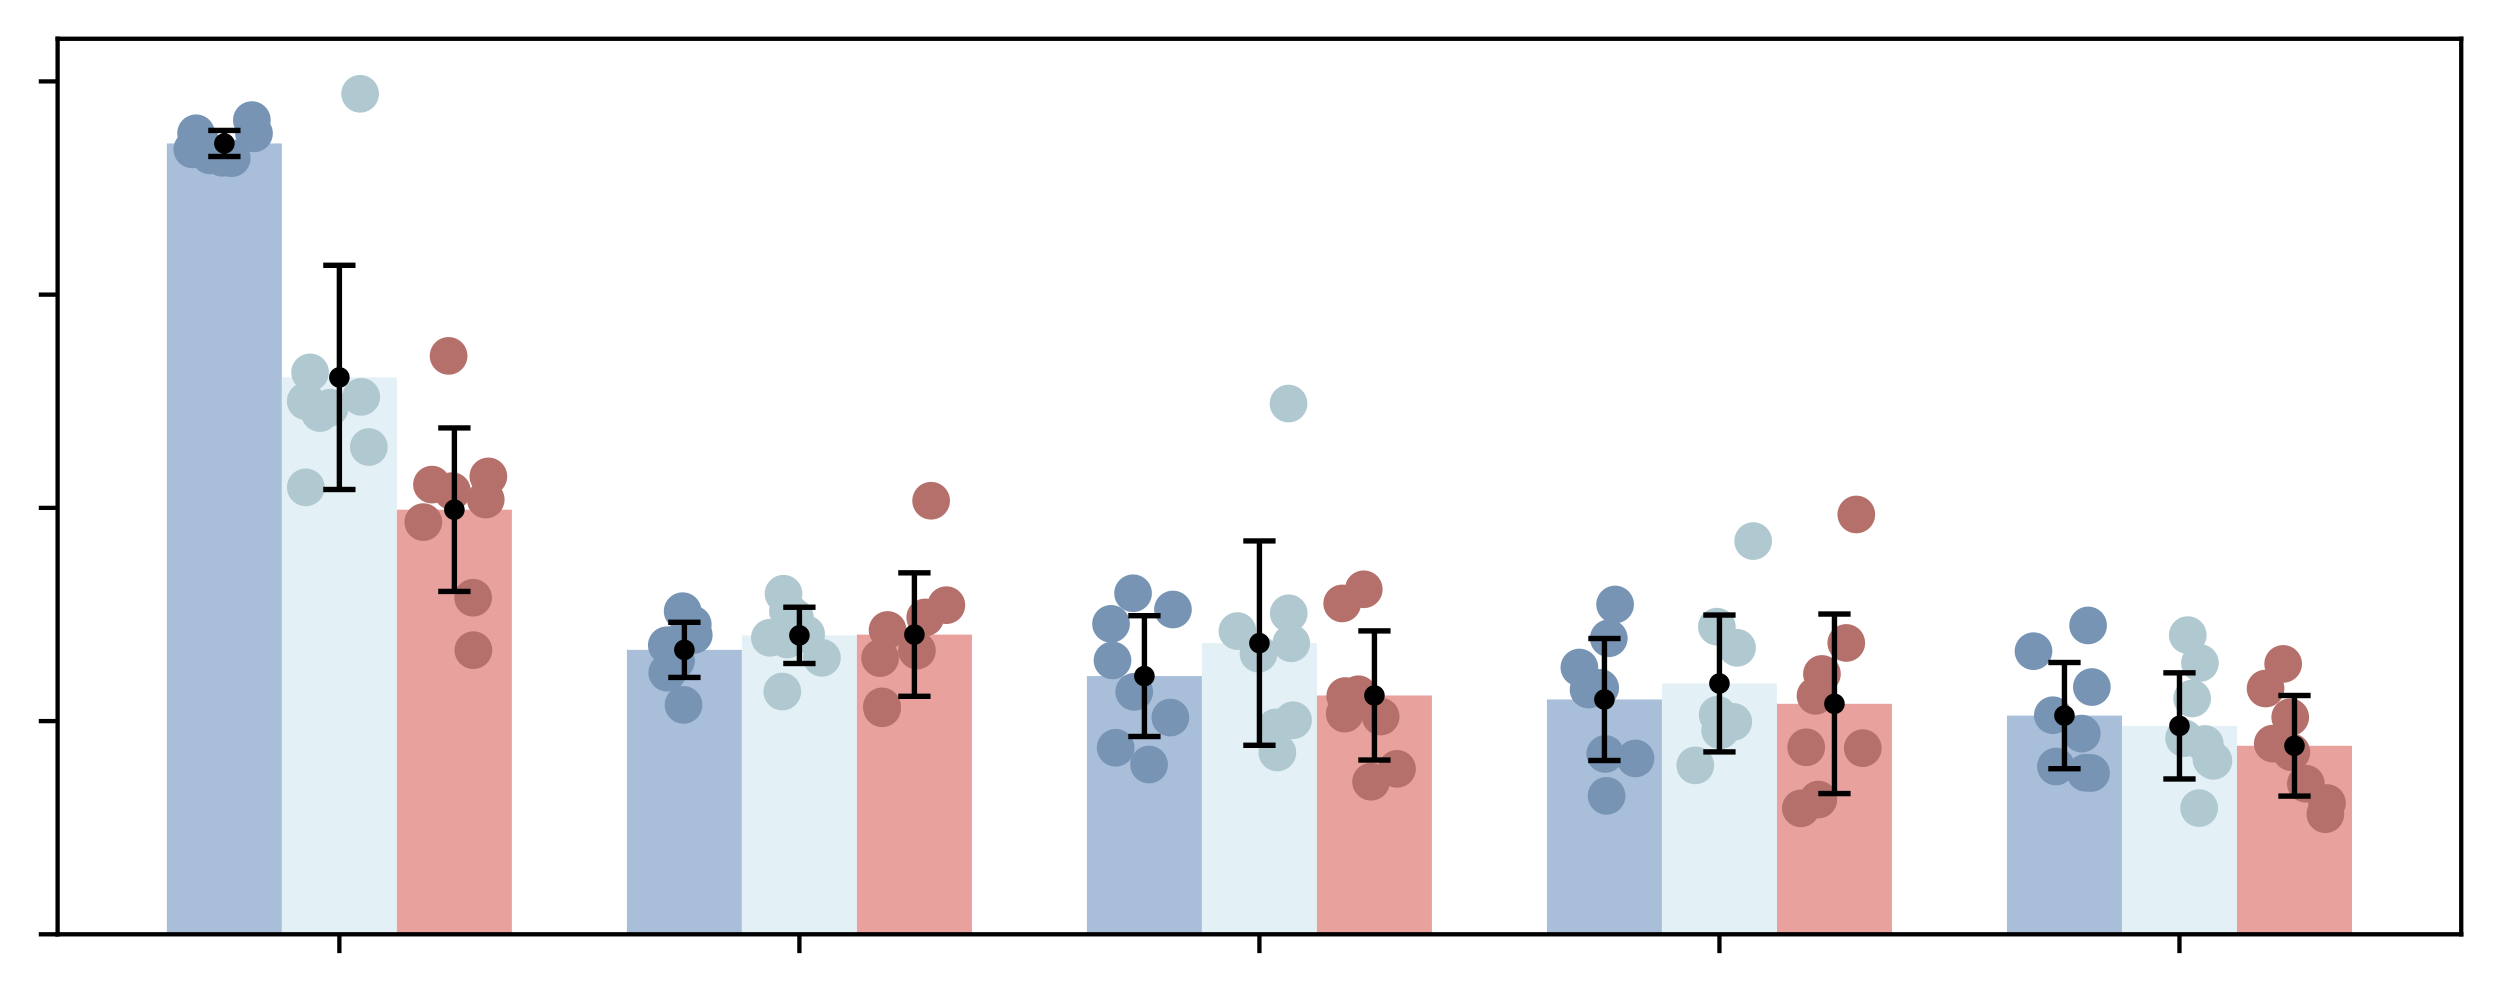 <?xml version="1.0" encoding="utf-8" standalone="no"?>
<!DOCTYPE svg PUBLIC "-//W3C//DTD SVG 1.1//EN"
  "http://www.w3.org/Graphics/SVG/1.1/DTD/svg11.dtd">
<svg xmlns:xlink="http://www.w3.org/1999/xlink" width="464.3pt" height="184.22pt" viewBox="0 0 464.3 184.22" xmlns="http://www.w3.org/2000/svg" version="1.1">
 <defs>
  <style type="text/css">*{stroke-linejoin: round; stroke-linecap: butt}</style>
 </defs>
 <g id="figure_1">
  <g id="patch_1">
   <path d="M 0 184.22 
L 464.3 184.22 
L 464.3 0 
L 0 0 
z
" style="fill: #ffffff"/>
  </g>
  <g id="axes_1">
   <g id="patch_2">
    <path d="M 10.7 173.52 
L 457.1 173.52 
L 457.1 7.2 
L 10.7 7.2 
z
" style="fill: #ffffff"/>
   </g>
   <g id="patch_3">
    <path d="M 30.991 173.52 
L 52.35 173.52 
L 52.35 26.643 
L 30.991 26.643 
z
" clip-path="url(#p9f3a3d274f)" style="fill: #a9bed9"/>
   </g>
   <g id="patch_4">
    <path d="M 116.426 173.52 
L 137.785 173.52 
L 137.785 120.695 
L 116.426 120.695 
z
" clip-path="url(#p9f3a3d274f)" style="fill: #a9bed9"/>
   </g>
   <g id="patch_5">
    <path d="M 201.862 173.52 
L 223.221 173.52 
L 223.221 125.562 
L 201.862 125.562 
z
" clip-path="url(#p9f3a3d274f)" style="fill: #a9bed9"/>
   </g>
   <g id="patch_6">
    <path d="M 287.297 173.52 
L 308.656 173.52 
L 308.656 129.91 
L 287.297 129.91 
z
" clip-path="url(#p9f3a3d274f)" style="fill: #a9bed9"/>
   </g>
   <g id="patch_7">
    <path d="M 372.733 173.52 
L 394.091 173.52 
L 394.091 132.899 
L 372.733 132.899 
z
" clip-path="url(#p9f3a3d274f)" style="fill: #a9bed9"/>
   </g>
   <g id="patch_8">
    <path d="M 52.35 173.52 
L 73.709 173.52 
L 73.709 70.093 
L 52.35 70.093 
z
" clip-path="url(#p9f3a3d274f)" style="fill: #e3f0f6"/>
   </g>
   <g id="patch_9">
    <path d="M 137.785 173.52 
L 159.144 173.52 
L 159.144 118.002 
L 137.785 118.002 
z
" clip-path="url(#p9f3a3d274f)" style="fill: #e3f0f6"/>
   </g>
   <g id="patch_10">
    <path d="M 223.221 173.52 
L 244.579 173.52 
L 244.579 119.443 
L 223.221 119.443 
z
" clip-path="url(#p9f3a3d274f)" style="fill: #e3f0f6"/>
   </g>
   <g id="patch_11">
    <path d="M 308.656 173.52 
L 330.015 173.52 
L 330.015 126.936 
L 308.656 126.936 
z
" clip-path="url(#p9f3a3d274f)" style="fill: #e3f0f6"/>
   </g>
   <g id="patch_12">
    <path d="M 394.091 173.52 
L 415.45 173.52 
L 415.45 134.812 
L 394.091 134.812 
z
" clip-path="url(#p9f3a3d274f)" style="fill: #e3f0f6"/>
   </g>
   <g id="patch_13">
    <path d="M 73.709 173.52 
L 95.067 173.52 
L 95.067 94.66 
L 73.709 94.66 
z
" clip-path="url(#p9f3a3d274f)" style="fill: #e8a19d"/>
   </g>
   <g id="patch_14">
    <path d="M 159.144 173.52 
L 180.503 173.52 
L 180.503 117.853 
L 159.144 117.853 
z
" clip-path="url(#p9f3a3d274f)" style="fill: #e8a19d"/>
   </g>
   <g id="patch_15">
    <path d="M 244.579 173.52 
L 265.938 173.52 
L 265.938 129.163 
L 244.579 129.163 
z
" clip-path="url(#p9f3a3d274f)" style="fill: #e8a19d"/>
   </g>
   <g id="patch_16">
    <path d="M 330.015 173.52 
L 351.374 173.52 
L 351.374 130.711 
L 330.015 130.711 
z
" clip-path="url(#p9f3a3d274f)" style="fill: #e8a19d"/>
   </g>
   <g id="patch_17">
    <path d="M 415.45 173.52 
L 436.809 173.52 
L 436.809 138.51 
L 415.45 138.51 
z
" clip-path="url(#p9f3a3d274f)" style="fill: #e8a19d"/>
   </g>
   <g id="matplotlib.axis_1">
    <g id="xtick_1">
     <g id="line2d_1">
      <defs>
       <path id="m2ea76727ee" d="M 0 0 
L 0 3.5 
" style="stroke: #000000; stroke-width: 0.8"/>
      </defs>
      <g>
       <use xlink:href="#m2ea76727ee" x="63.029" y="173.52" style="stroke: #000000; stroke-width: 0.8"/>
      </g>
     </g>
    </g>
    <g id="xtick_2">
     <g id="line2d_2">
      <g>
       <use xlink:href="#m2ea76727ee" x="148.465" y="173.52" style="stroke: #000000; stroke-width: 0.8"/>
      </g>
     </g>
    </g>
    <g id="xtick_3">
     <g id="line2d_3">
      <g>
       <use xlink:href="#m2ea76727ee" x="233.9" y="173.52" style="stroke: #000000; stroke-width: 0.8"/>
      </g>
     </g>
    </g>
    <g id="xtick_4">
     <g id="line2d_4">
      <g>
       <use xlink:href="#m2ea76727ee" x="319.335" y="173.52" style="stroke: #000000; stroke-width: 0.8"/>
      </g>
     </g>
    </g>
    <g id="xtick_5">
     <g id="line2d_5">
      <g>
       <use xlink:href="#m2ea76727ee" x="404.771" y="173.52" style="stroke: #000000; stroke-width: 0.8"/>
      </g>
     </g>
    </g>
   </g>
   <g id="matplotlib.axis_2">
    <g id="ytick_1">
     <g id="line2d_6">
      <defs>
       <path id="m314882b603" d="M 0 0 
L -3.5 0 
" style="stroke: #000000; stroke-width: 0.8"/>
      </defs>
      <g>
       <use xlink:href="#m314882b603" x="10.7" y="173.52" style="stroke: #000000; stroke-width: 0.8"/>
      </g>
     </g>
    </g>
    <g id="ytick_2">
     <g id="line2d_7">
      <g>
       <use xlink:href="#m314882b603" x="10.7" y="133.92" style="stroke: #000000; stroke-width: 0.8"/>
      </g>
     </g>
    </g>
    <g id="ytick_3">
     <g id="line2d_8">
      <g>
       <use xlink:href="#m314882b603" x="10.7" y="94.32" style="stroke: #000000; stroke-width: 0.8"/>
      </g>
     </g>
    </g>
    <g id="ytick_4">
     <g id="line2d_9">
      <g>
       <use xlink:href="#m314882b603" x="10.7" y="54.72" style="stroke: #000000; stroke-width: 0.8"/>
      </g>
     </g>
    </g>
    <g id="ytick_5">
     <g id="line2d_10">
      <g>
       <use xlink:href="#m314882b603" x="10.7" y="15.12" style="stroke: #000000; stroke-width: 0.8"/>
      </g>
     </g>
    </g>
   </g>
   <g id="PathCollection_1">
    <defs>
     <path id="m5e3436be40" d="M 0 3 
C 0.796 3 1.559 2.684 2.121 2.121 
C 2.684 1.559 3 0.796 3 0 
C 3 -0.796 2.684 -1.559 2.121 -2.121 
C 1.559 -2.684 0.796 -3 0 -3 
C -0.796 -3 -1.559 -2.684 -2.121 -2.121 
C -2.684 -1.559 -3 -0.796 -3 0 
C -3 0.796 -2.684 1.559 -2.121 2.121 
C -1.559 2.684 -0.796 3 0 3 
z
" style="stroke: #7794b4"/>
    </defs>
    <g clip-path="url(#p9f3a3d274f)">
     <use xlink:href="#m5e3436be40" x="47.173" y="24.767" style="fill: #7794b4; stroke: #7794b4"/>
     <use xlink:href="#m5e3436be40" x="35.714" y="27.74" style="fill: #7794b4; stroke: #7794b4"/>
     <use xlink:href="#m5e3436be40" x="37.142" y="26.042" style="fill: #7794b4; stroke: #7794b4"/>
     <use xlink:href="#m5e3436be40" x="43.042" y="29.372" style="fill: #7794b4; stroke: #7794b4"/>
     <use xlink:href="#m5e3436be40" x="36.414" y="24.751" style="fill: #7794b4; stroke: #7794b4"/>
     <use xlink:href="#m5e3436be40" x="41.313" y="29.303" style="fill: #7794b4; stroke: #7794b4"/>
     <use xlink:href="#m5e3436be40" x="38.982" y="28.861" style="fill: #7794b4; stroke: #7794b4"/>
     <use xlink:href="#m5e3436be40" x="46.775" y="22.307" style="fill: #7794b4; stroke: #7794b4"/>
    </g>
   </g>
   <g id="PathCollection_2">
    <defs>
     <path id="me5efdfc70e" d="M 0 3 
C 0.796 3 1.559 2.684 2.121 2.121 
C 2.684 1.559 3 0.796 3 0 
C 3 -0.796 2.684 -1.559 2.121 -2.121 
C 1.559 -2.684 0.796 -3 0 -3 
C -0.796 -3 -1.559 -2.684 -2.121 -2.121 
C -2.684 -1.559 -3 -0.796 -3 0 
C -3 0.796 -2.684 1.559 -2.121 2.121 
C -1.559 2.684 -0.796 3 0 3 
z
" style="stroke: #b0c8cf"/>
    </defs>
    <g clip-path="url(#p9f3a3d274f)">
     <use xlink:href="#me5efdfc70e" x="56.793" y="90.511" style="fill: #b0c8cf; stroke: #b0c8cf"/>
     <use xlink:href="#me5efdfc70e" x="56.778" y="74.502" style="fill: #b0c8cf; stroke: #b0c8cf"/>
     <use xlink:href="#me5efdfc70e" x="67.083" y="73.707" style="fill: #b0c8cf; stroke: #b0c8cf"/>
     <use xlink:href="#me5efdfc70e" x="57.585" y="69.159" style="fill: #b0c8cf; stroke: #b0c8cf"/>
     <use xlink:href="#me5efdfc70e" x="66.879" y="17.417" style="fill: #b0c8cf; stroke: #b0c8cf"/>
     <use xlink:href="#me5efdfc70e" x="59.426" y="76.71" style="fill: #b0c8cf; stroke: #b0c8cf"/>
     <use xlink:href="#me5efdfc70e" x="68.501" y="83.023" style="fill: #b0c8cf; stroke: #b0c8cf"/>
     <use xlink:href="#me5efdfc70e" x="61.257" y="75.712" style="fill: #b0c8cf; stroke: #b0c8cf"/>
    </g>
   </g>
   <g id="PathCollection_3">
    <defs>
     <path id="me82425c23d" d="M 0 3 
C 0.796 3 1.559 2.684 2.121 2.121 
C 2.684 1.559 3 0.796 3 0 
C 3 -0.796 2.684 -1.559 2.121 -2.121 
C 1.559 -2.684 0.796 -3 0 -3 
C -0.796 -3 -1.559 -2.684 -2.121 -2.121 
C -2.684 -1.559 -3 -0.796 -3 0 
C -3 0.796 -2.684 1.559 -2.121 2.121 
C -1.559 2.684 -0.796 3 0 3 
z
" style="stroke: #b5706b"/>
    </defs>
    <g clip-path="url(#p9f3a3d274f)">
     <use xlink:href="#me82425c23d" x="87.913" y="120.748" style="fill: #b5706b; stroke: #b5706b"/>
     <use xlink:href="#me82425c23d" x="83.956" y="91.212" style="fill: #b5706b; stroke: #b5706b"/>
     <use xlink:href="#me82425c23d" x="90.699" y="88.473" style="fill: #b5706b; stroke: #b5706b"/>
     <use xlink:href="#me82425c23d" x="90.21" y="92.778" style="fill: #b5706b; stroke: #b5706b"/>
     <use xlink:href="#me82425c23d" x="87.866" y="111.006" style="fill: #b5706b; stroke: #b5706b"/>
     <use xlink:href="#me82425c23d" x="80.225" y="90.002" style="fill: #b5706b; stroke: #b5706b"/>
     <use xlink:href="#me82425c23d" x="78.619" y="96.965" style="fill: #b5706b; stroke: #b5706b"/>
     <use xlink:href="#me82425c23d" x="83.313" y="66.095" style="fill: #b5706b; stroke: #b5706b"/>
    </g>
   </g>
   <g id="PathCollection_4">
    <g clip-path="url(#p9f3a3d274f)">
     <use xlink:href="#m5e3436be40" x="123.92" y="124.93" style="fill: #7794b4; stroke: #7794b4"/>
     <use xlink:href="#m5e3436be40" x="128.847" y="117.93" style="fill: #7794b4; stroke: #7794b4"/>
     <use xlink:href="#m5e3436be40" x="125.086" y="119.739" style="fill: #7794b4; stroke: #7794b4"/>
     <use xlink:href="#m5e3436be40" x="125.548" y="122.723" style="fill: #7794b4; stroke: #7794b4"/>
     <use xlink:href="#m5e3436be40" x="126.943" y="130.914" style="fill: #7794b4; stroke: #7794b4"/>
     <use xlink:href="#m5e3436be40" x="126.782" y="113.506" style="fill: #7794b4; stroke: #7794b4"/>
     <use xlink:href="#m5e3436be40" x="123.836" y="119.846" style="fill: #7794b4; stroke: #7794b4"/>
     <use xlink:href="#m5e3436be40" x="128.66" y="115.968" style="fill: #7794b4; stroke: #7794b4"/>
    </g>
   </g>
   <g id="PathCollection_5">
    <g clip-path="url(#p9f3a3d274f)">
     <use xlink:href="#me5efdfc70e" x="152.644" y="122.172" style="fill: #b0c8cf; stroke: #b0c8cf"/>
     <use xlink:href="#me5efdfc70e" x="149.72" y="117.789" style="fill: #b0c8cf; stroke: #b0c8cf"/>
     <use xlink:href="#me5efdfc70e" x="146.189" y="118.771" style="fill: #b0c8cf; stroke: #b0c8cf"/>
     <use xlink:href="#me5efdfc70e" x="145.284" y="128.437" style="fill: #b0c8cf; stroke: #b0c8cf"/>
     <use xlink:href="#me5efdfc70e" x="145.519" y="110.268" style="fill: #b0c8cf; stroke: #b0c8cf"/>
     <use xlink:href="#me5efdfc70e" x="146.329" y="113.484" style="fill: #b0c8cf; stroke: #b0c8cf"/>
     <use xlink:href="#me5efdfc70e" x="142.98" y="118.443" style="fill: #b0c8cf; stroke: #b0c8cf"/>
     <use xlink:href="#me5efdfc70e" x="147.625" y="114.651" style="fill: #b0c8cf; stroke: #b0c8cf"/>
    </g>
   </g>
   <g id="PathCollection_6">
    <g clip-path="url(#p9f3a3d274f)">
     <use xlink:href="#me82425c23d" x="163.453" y="122.22" style="fill: #b5706b; stroke: #b5706b"/>
     <use xlink:href="#me82425c23d" x="163.834" y="131.544" style="fill: #b5706b; stroke: #b5706b"/>
     <use xlink:href="#me82425c23d" x="164.843" y="116.999" style="fill: #b5706b; stroke: #b5706b"/>
     <use xlink:href="#me82425c23d" x="175.76" y="112.391" style="fill: #b5706b; stroke: #b5706b"/>
     <use xlink:href="#me82425c23d" x="170.295" y="120.82" style="fill: #b5706b; stroke: #b5706b"/>
     <use xlink:href="#me82425c23d" x="163.804" y="131.189" style="fill: #b5706b; stroke: #b5706b"/>
     <use xlink:href="#me82425c23d" x="171.834" y="114.668" style="fill: #b5706b; stroke: #b5706b"/>
     <use xlink:href="#me82425c23d" x="172.928" y="92.996" style="fill: #b5706b; stroke: #b5706b"/>
    </g>
   </g>
   <g id="PathCollection_7">
    <g clip-path="url(#p9f3a3d274f)">
     <use xlink:href="#m5e3436be40" x="210.433" y="110.182" style="fill: #7794b4; stroke: #7794b4"/>
     <use xlink:href="#m5e3436be40" x="213.404" y="141.992" style="fill: #7794b4; stroke: #7794b4"/>
     <use xlink:href="#m5e3436be40" x="206.615" y="122.648" style="fill: #7794b4; stroke: #7794b4"/>
     <use xlink:href="#m5e3436be40" x="217.36" y="133.265" style="fill: #7794b4; stroke: #7794b4"/>
     <use xlink:href="#m5e3436be40" x="210.646" y="128.481" style="fill: #7794b4; stroke: #7794b4"/>
     <use xlink:href="#m5e3436be40" x="206.341" y="115.863" style="fill: #7794b4; stroke: #7794b4"/>
     <use xlink:href="#m5e3436be40" x="217.841" y="113.196" style="fill: #7794b4; stroke: #7794b4"/>
     <use xlink:href="#m5e3436be40" x="207.202" y="138.872" style="fill: #7794b4; stroke: #7794b4"/>
    </g>
   </g>
   <g id="PathCollection_8">
    <g clip-path="url(#p9f3a3d274f)">
     <use xlink:href="#me5efdfc70e" x="239.308" y="74.95" style="fill: #b0c8cf; stroke: #b0c8cf"/>
     <use xlink:href="#me5efdfc70e" x="237.23" y="139.746" style="fill: #b0c8cf; stroke: #b0c8cf"/>
     <use xlink:href="#me5efdfc70e" x="239.814" y="119.471" style="fill: #b0c8cf; stroke: #b0c8cf"/>
     <use xlink:href="#me5efdfc70e" x="233.733" y="121.415" style="fill: #b0c8cf; stroke: #b0c8cf"/>
     <use xlink:href="#me5efdfc70e" x="236.948" y="135.094" style="fill: #b0c8cf; stroke: #b0c8cf"/>
     <use xlink:href="#me5efdfc70e" x="229.819" y="117.204" style="fill: #b0c8cf; stroke: #b0c8cf"/>
     <use xlink:href="#me5efdfc70e" x="239.343" y="113.901" style="fill: #b0c8cf; stroke: #b0c8cf"/>
     <use xlink:href="#me5efdfc70e" x="240.142" y="133.76" style="fill: #b0c8cf; stroke: #b0c8cf"/>
    </g>
   </g>
   <g id="PathCollection_9">
    <g clip-path="url(#p9f3a3d274f)">
     <use xlink:href="#me82425c23d" x="249.274" y="112.071" style="fill: #b5706b; stroke: #b5706b"/>
     <use xlink:href="#me82425c23d" x="254.634" y="145.181" style="fill: #b5706b; stroke: #b5706b"/>
     <use xlink:href="#me82425c23d" x="249.742" y="132.539" style="fill: #b5706b; stroke: #b5706b"/>
     <use xlink:href="#me82425c23d" x="249.834" y="129.269" style="fill: #b5706b; stroke: #b5706b"/>
     <use xlink:href="#me82425c23d" x="256.411" y="133.075" style="fill: #b5706b; stroke: #b5706b"/>
     <use xlink:href="#me82425c23d" x="252.283" y="128.936" style="fill: #b5706b; stroke: #b5706b"/>
     <use xlink:href="#me82425c23d" x="253.28" y="109.44" style="fill: #b5706b; stroke: #b5706b"/>
     <use xlink:href="#me82425c23d" x="259.454" y="142.79" style="fill: #b5706b; stroke: #b5706b"/>
    </g>
   </g>
   <g id="PathCollection_10">
    <g clip-path="url(#p9f3a3d274f)">
     <use xlink:href="#m5e3436be40" x="293.322" y="123.97" style="fill: #7794b4; stroke: #7794b4"/>
     <use xlink:href="#m5e3436be40" x="299.955" y="112.264" style="fill: #7794b4; stroke: #7794b4"/>
     <use xlink:href="#m5e3436be40" x="298.785" y="118.541" style="fill: #7794b4; stroke: #7794b4"/>
     <use xlink:href="#m5e3436be40" x="295.027" y="128.073" style="fill: #7794b4; stroke: #7794b4"/>
     <use xlink:href="#m5e3436be40" x="297.19" y="127.749" style="fill: #7794b4; stroke: #7794b4"/>
     <use xlink:href="#m5e3436be40" x="298.118" y="140.022" style="fill: #7794b4; stroke: #7794b4"/>
     <use xlink:href="#m5e3436be40" x="298.375" y="147.803" style="fill: #7794b4; stroke: #7794b4"/>
     <use xlink:href="#m5e3436be40" x="303.743" y="140.857" style="fill: #7794b4; stroke: #7794b4"/>
    </g>
   </g>
   <g id="PathCollection_11">
    <g clip-path="url(#p9f3a3d274f)">
     <use xlink:href="#me5efdfc70e" x="319.002" y="132.739" style="fill: #b0c8cf; stroke: #b0c8cf"/>
     <use xlink:href="#me5efdfc70e" x="325.594" y="100.488" style="fill: #b0c8cf; stroke: #b0c8cf"/>
     <use xlink:href="#me5efdfc70e" x="318.853" y="116.383" style="fill: #b0c8cf; stroke: #b0c8cf"/>
     <use xlink:href="#me5efdfc70e" x="322.599" y="120.312" style="fill: #b0c8cf; stroke: #b0c8cf"/>
     <use xlink:href="#me5efdfc70e" x="321.906" y="134.073" style="fill: #b0c8cf; stroke: #b0c8cf"/>
     <use xlink:href="#me5efdfc70e" x="319.459" y="135.637" style="fill: #b0c8cf; stroke: #b0c8cf"/>
     <use xlink:href="#me5efdfc70e" x="314.848" y="142.145" style="fill: #b0c8cf; stroke: #b0c8cf"/>
     <use xlink:href="#me5efdfc70e" x="319.652" y="133.714" style="fill: #b0c8cf; stroke: #b0c8cf"/>
    </g>
   </g>
   <g id="PathCollection_12">
    <g clip-path="url(#p9f3a3d274f)">
     <use xlink:href="#me82425c23d" x="337.174" y="129.219" style="fill: #b5706b; stroke: #b5706b"/>
     <use xlink:href="#me82425c23d" x="344.755" y="95.549" style="fill: #b5706b; stroke: #b5706b"/>
     <use xlink:href="#me82425c23d" x="342.89" y="119.408" style="fill: #b5706b; stroke: #b5706b"/>
     <use xlink:href="#me82425c23d" x="345.954" y="138.947" style="fill: #b5706b; stroke: #b5706b"/>
     <use xlink:href="#me82425c23d" x="338.37" y="125.161" style="fill: #b5706b; stroke: #b5706b"/>
     <use xlink:href="#me82425c23d" x="335.455" y="138.786" style="fill: #b5706b; stroke: #b5706b"/>
     <use xlink:href="#me82425c23d" x="334.457" y="150.125" style="fill: #b5706b; stroke: #b5706b"/>
     <use xlink:href="#me82425c23d" x="337.702" y="148.492" style="fill: #b5706b; stroke: #b5706b"/>
    </g>
   </g>
   <g id="PathCollection_13">
    <g clip-path="url(#p9f3a3d274f)">
     <use xlink:href="#m5e3436be40" x="388.498" y="127.597" style="fill: #7794b4; stroke: #7794b4"/>
     <use xlink:href="#m5e3436be40" x="381.257" y="132.834" style="fill: #7794b4; stroke: #7794b4"/>
     <use xlink:href="#m5e3436be40" x="388.348" y="143.556" style="fill: #7794b4; stroke: #7794b4"/>
     <use xlink:href="#m5e3436be40" x="381.829" y="142.356" style="fill: #7794b4; stroke: #7794b4"/>
     <use xlink:href="#m5e3436be40" x="387.318" y="143.512" style="fill: #7794b4; stroke: #7794b4"/>
     <use xlink:href="#m5e3436be40" x="386.626" y="136.245" style="fill: #7794b4; stroke: #7794b4"/>
     <use xlink:href="#m5e3436be40" x="377.662" y="120.937" style="fill: #7794b4; stroke: #7794b4"/>
     <use xlink:href="#m5e3436be40" x="387.802" y="116.155" style="fill: #7794b4; stroke: #7794b4"/>
    </g>
   </g>
   <g id="PathCollection_14">
    <g clip-path="url(#p9f3a3d274f)">
     <use xlink:href="#me5efdfc70e" x="410.712" y="141.037" style="fill: #b0c8cf; stroke: #b0c8cf"/>
     <use xlink:href="#me5efdfc70e" x="405.634" y="137.091" style="fill: #b0c8cf; stroke: #b0c8cf"/>
     <use xlink:href="#me5efdfc70e" x="408.423" y="150.086" style="fill: #b0c8cf; stroke: #b0c8cf"/>
     <use xlink:href="#me5efdfc70e" x="411.074" y="141.298" style="fill: #b0c8cf; stroke: #b0c8cf"/>
     <use xlink:href="#me5efdfc70e" x="409.48" y="138.173" style="fill: #b0c8cf; stroke: #b0c8cf"/>
     <use xlink:href="#me5efdfc70e" x="407.128" y="129.723" style="fill: #b0c8cf; stroke: #b0c8cf"/>
     <use xlink:href="#me5efdfc70e" x="408.573" y="123.136" style="fill: #b0c8cf; stroke: #b0c8cf"/>
     <use xlink:href="#me5efdfc70e" x="406.313" y="117.955" style="fill: #b0c8cf; stroke: #b0c8cf"/>
    </g>
   </g>
   <g id="PathCollection_15">
    <g clip-path="url(#p9f3a3d274f)">
     <use xlink:href="#me82425c23d" x="422.1" y="138.104" style="fill: #b5706b; stroke: #b5706b"/>
     <use xlink:href="#me82425c23d" x="425.34" y="133.205" style="fill: #b5706b; stroke: #b5706b"/>
     <use xlink:href="#me82425c23d" x="428.25" y="145.552" style="fill: #b5706b; stroke: #b5706b"/>
     <use xlink:href="#me82425c23d" x="431.87" y="151.21" style="fill: #b5706b; stroke: #b5706b"/>
     <use xlink:href="#me82425c23d" x="432.164" y="149.135" style="fill: #b5706b; stroke: #b5706b"/>
     <use xlink:href="#me82425c23d" x="425.555" y="139.7" style="fill: #b5706b; stroke: #b5706b"/>
     <use xlink:href="#me82425c23d" x="424.027" y="123.304" style="fill: #b5706b; stroke: #b5706b"/>
     <use xlink:href="#me82425c23d" x="420.764" y="127.87" style="fill: #b5706b; stroke: #b5706b"/>
    </g>
   </g>
   <g id="LineCollection_1">
    <path d="M 41.67 29.064 
L 41.67 24.222 
" clip-path="url(#p9f3a3d274f)" style="fill: none; stroke: #000000"/>
    <path d="M 127.106 125.815 
L 127.106 115.574 
" clip-path="url(#p9f3a3d274f)" style="fill: none; stroke: #000000"/>
    <path d="M 212.541 136.782 
L 212.541 114.343 
" clip-path="url(#p9f3a3d274f)" style="fill: none; stroke: #000000"/>
    <path d="M 297.977 141.236 
L 297.977 118.584 
" clip-path="url(#p9f3a3d274f)" style="fill: none; stroke: #000000"/>
    <path d="M 383.412 142.763 
L 383.412 123.035 
" clip-path="url(#p9f3a3d274f)" style="fill: none; stroke: #000000"/>
   </g>
   <g id="line2d_11">
    <defs>
     <path id="m3eeb4575d5" d="M 3 0 
L -3 -0 
" style="stroke: #000000"/>
    </defs>
    <g clip-path="url(#p9f3a3d274f)">
     <use xlink:href="#m3eeb4575d5" x="41.67" y="29.064" style="stroke: #000000"/>
     <use xlink:href="#m3eeb4575d5" x="127.106" y="125.815" style="stroke: #000000"/>
     <use xlink:href="#m3eeb4575d5" x="212.541" y="136.782" style="stroke: #000000"/>
     <use xlink:href="#m3eeb4575d5" x="297.977" y="141.236" style="stroke: #000000"/>
     <use xlink:href="#m3eeb4575d5" x="383.412" y="142.763" style="stroke: #000000"/>
    </g>
   </g>
   <g id="line2d_12">
    <g clip-path="url(#p9f3a3d274f)">
     <use xlink:href="#m3eeb4575d5" x="41.67" y="24.222" style="stroke: #000000"/>
     <use xlink:href="#m3eeb4575d5" x="127.106" y="115.574" style="stroke: #000000"/>
     <use xlink:href="#m3eeb4575d5" x="212.541" y="114.343" style="stroke: #000000"/>
     <use xlink:href="#m3eeb4575d5" x="297.977" y="118.584" style="stroke: #000000"/>
     <use xlink:href="#m3eeb4575d5" x="383.412" y="123.035" style="stroke: #000000"/>
    </g>
   </g>
   <g id="LineCollection_2">
    <path d="M 63.029 90.912 
L 63.029 49.273 
" clip-path="url(#p9f3a3d274f)" style="fill: none; stroke: #000000"/>
    <path d="M 148.465 123.229 
L 148.465 112.775 
" clip-path="url(#p9f3a3d274f)" style="fill: none; stroke: #000000"/>
    <path d="M 233.9 138.421 
L 233.9 100.464 
" clip-path="url(#p9f3a3d274f)" style="fill: none; stroke: #000000"/>
    <path d="M 319.335 139.646 
L 319.335 114.227 
" clip-path="url(#p9f3a3d274f)" style="fill: none; stroke: #000000"/>
    <path d="M 404.771 144.667 
L 404.771 124.957 
" clip-path="url(#p9f3a3d274f)" style="fill: none; stroke: #000000"/>
   </g>
   <g id="line2d_13">
    <g clip-path="url(#p9f3a3d274f)">
     <use xlink:href="#m3eeb4575d5" x="63.029" y="90.912" style="stroke: #000000"/>
     <use xlink:href="#m3eeb4575d5" x="148.465" y="123.229" style="stroke: #000000"/>
     <use xlink:href="#m3eeb4575d5" x="233.9" y="138.421" style="stroke: #000000"/>
     <use xlink:href="#m3eeb4575d5" x="319.335" y="139.646" style="stroke: #000000"/>
     <use xlink:href="#m3eeb4575d5" x="404.771" y="144.667" style="stroke: #000000"/>
    </g>
   </g>
   <g id="line2d_14">
    <g clip-path="url(#p9f3a3d274f)">
     <use xlink:href="#m3eeb4575d5" x="63.029" y="49.273" style="stroke: #000000"/>
     <use xlink:href="#m3eeb4575d5" x="148.465" y="112.775" style="stroke: #000000"/>
     <use xlink:href="#m3eeb4575d5" x="233.9" y="100.464" style="stroke: #000000"/>
     <use xlink:href="#m3eeb4575d5" x="319.335" y="114.227" style="stroke: #000000"/>
     <use xlink:href="#m3eeb4575d5" x="404.771" y="124.957" style="stroke: #000000"/>
    </g>
   </g>
   <g id="LineCollection_3">
    <path d="M 84.388 109.844 
L 84.388 79.476 
" clip-path="url(#p9f3a3d274f)" style="fill: none; stroke: #000000"/>
    <path d="M 169.823 129.319 
L 169.823 106.387 
" clip-path="url(#p9f3a3d274f)" style="fill: none; stroke: #000000"/>
    <path d="M 255.259 141.153 
L 255.259 117.172 
" clip-path="url(#p9f3a3d274f)" style="fill: none; stroke: #000000"/>
    <path d="M 340.694 147.381 
L 340.694 114.04 
" clip-path="url(#p9f3a3d274f)" style="fill: none; stroke: #000000"/>
    <path d="M 426.13 147.85 
L 426.13 129.17 
" clip-path="url(#p9f3a3d274f)" style="fill: none; stroke: #000000"/>
   </g>
   <g id="line2d_15">
    <g clip-path="url(#p9f3a3d274f)">
     <use xlink:href="#m3eeb4575d5" x="84.388" y="109.844" style="stroke: #000000"/>
     <use xlink:href="#m3eeb4575d5" x="169.823" y="129.319" style="stroke: #000000"/>
     <use xlink:href="#m3eeb4575d5" x="255.259" y="141.153" style="stroke: #000000"/>
     <use xlink:href="#m3eeb4575d5" x="340.694" y="147.381" style="stroke: #000000"/>
     <use xlink:href="#m3eeb4575d5" x="426.13" y="147.85" style="stroke: #000000"/>
    </g>
   </g>
   <g id="line2d_16">
    <g clip-path="url(#p9f3a3d274f)">
     <use xlink:href="#m3eeb4575d5" x="84.388" y="79.476" style="stroke: #000000"/>
     <use xlink:href="#m3eeb4575d5" x="169.823" y="106.387" style="stroke: #000000"/>
     <use xlink:href="#m3eeb4575d5" x="255.259" y="117.172" style="stroke: #000000"/>
     <use xlink:href="#m3eeb4575d5" x="340.694" y="114.04" style="stroke: #000000"/>
     <use xlink:href="#m3eeb4575d5" x="426.13" y="129.17" style="stroke: #000000"/>
    </g>
   </g>
   <g id="patch_18">
    <path d="M 10.7 173.52 
L 10.7 7.2 
" style="fill: none; stroke: #000000; stroke-width: 0.8; stroke-linejoin: miter; stroke-linecap: square"/>
   </g>
   <g id="patch_19">
    <path d="M 457.1 173.52 
L 457.1 7.2 
" style="fill: none; stroke: #000000; stroke-width: 0.8; stroke-linejoin: miter; stroke-linecap: square"/>
   </g>
   <g id="patch_20">
    <path d="M 10.7 173.52 
L 457.1 173.52 
" style="fill: none; stroke: #000000; stroke-width: 0.8; stroke-linejoin: miter; stroke-linecap: square"/>
   </g>
   <g id="patch_21">
    <path d="M 10.7 7.2 
L 457.1 7.2 
" style="fill: none; stroke: #000000; stroke-width: 0.8; stroke-linejoin: miter; stroke-linecap: square"/>
   </g>
   <g id="PathCollection_16">
    <defs>
     <path id="mc0356538e5" d="M 0 1.414 
C 0.375 1.414 0.735 1.265 1 1 
C 1.265 0.735 1.414 0.375 1.414 0 
C 1.414 -0.375 1.265 -0.735 1 -1 
C 0.735 -1.265 0.375 -1.414 0 -1.414 
C -0.375 -1.414 -0.735 -1.265 -1 -1 
C -1.265 -0.735 -1.414 -0.375 -1.414 0 
C -1.414 0.375 -1.265 0.735 -1 1 
C -0.735 1.265 -0.375 1.414 0 1.414 
z
" style="stroke: #000000"/>
    </defs>
    <g clip-path="url(#p9f3a3d274f)">
     <use xlink:href="#mc0356538e5" x="41.67" y="26.643" style="stroke: #000000"/>
     <use xlink:href="#mc0356538e5" x="127.106" y="120.695" style="stroke: #000000"/>
     <use xlink:href="#mc0356538e5" x="212.541" y="125.562" style="stroke: #000000"/>
     <use xlink:href="#mc0356538e5" x="297.977" y="129.91" style="stroke: #000000"/>
     <use xlink:href="#mc0356538e5" x="383.412" y="132.899" style="stroke: #000000"/>
    </g>
   </g>
   <g id="PathCollection_17">
    <g clip-path="url(#p9f3a3d274f)">
     <use xlink:href="#mc0356538e5" x="63.029" y="70.093" style="stroke: #000000"/>
     <use xlink:href="#mc0356538e5" x="148.465" y="118.002" style="stroke: #000000"/>
     <use xlink:href="#mc0356538e5" x="233.9" y="119.443" style="stroke: #000000"/>
     <use xlink:href="#mc0356538e5" x="319.335" y="126.936" style="stroke: #000000"/>
     <use xlink:href="#mc0356538e5" x="404.771" y="134.812" style="stroke: #000000"/>
    </g>
   </g>
   <g id="PathCollection_18">
    <g clip-path="url(#p9f3a3d274f)">
     <use xlink:href="#mc0356538e5" x="84.388" y="94.66" style="stroke: #000000"/>
     <use xlink:href="#mc0356538e5" x="169.823" y="117.853" style="stroke: #000000"/>
     <use xlink:href="#mc0356538e5" x="255.259" y="129.163" style="stroke: #000000"/>
     <use xlink:href="#mc0356538e5" x="340.694" y="130.711" style="stroke: #000000"/>
     <use xlink:href="#mc0356538e5" x="426.13" y="138.51" style="stroke: #000000"/>
    </g>
   </g>
  </g>
 </g>
 <defs>
  <clipPath id="p9f3a3d274f">
   <rect x="10.7" y="7.2" width="446.4" height="166.32"/>
  </clipPath>
 </defs>
</svg>
